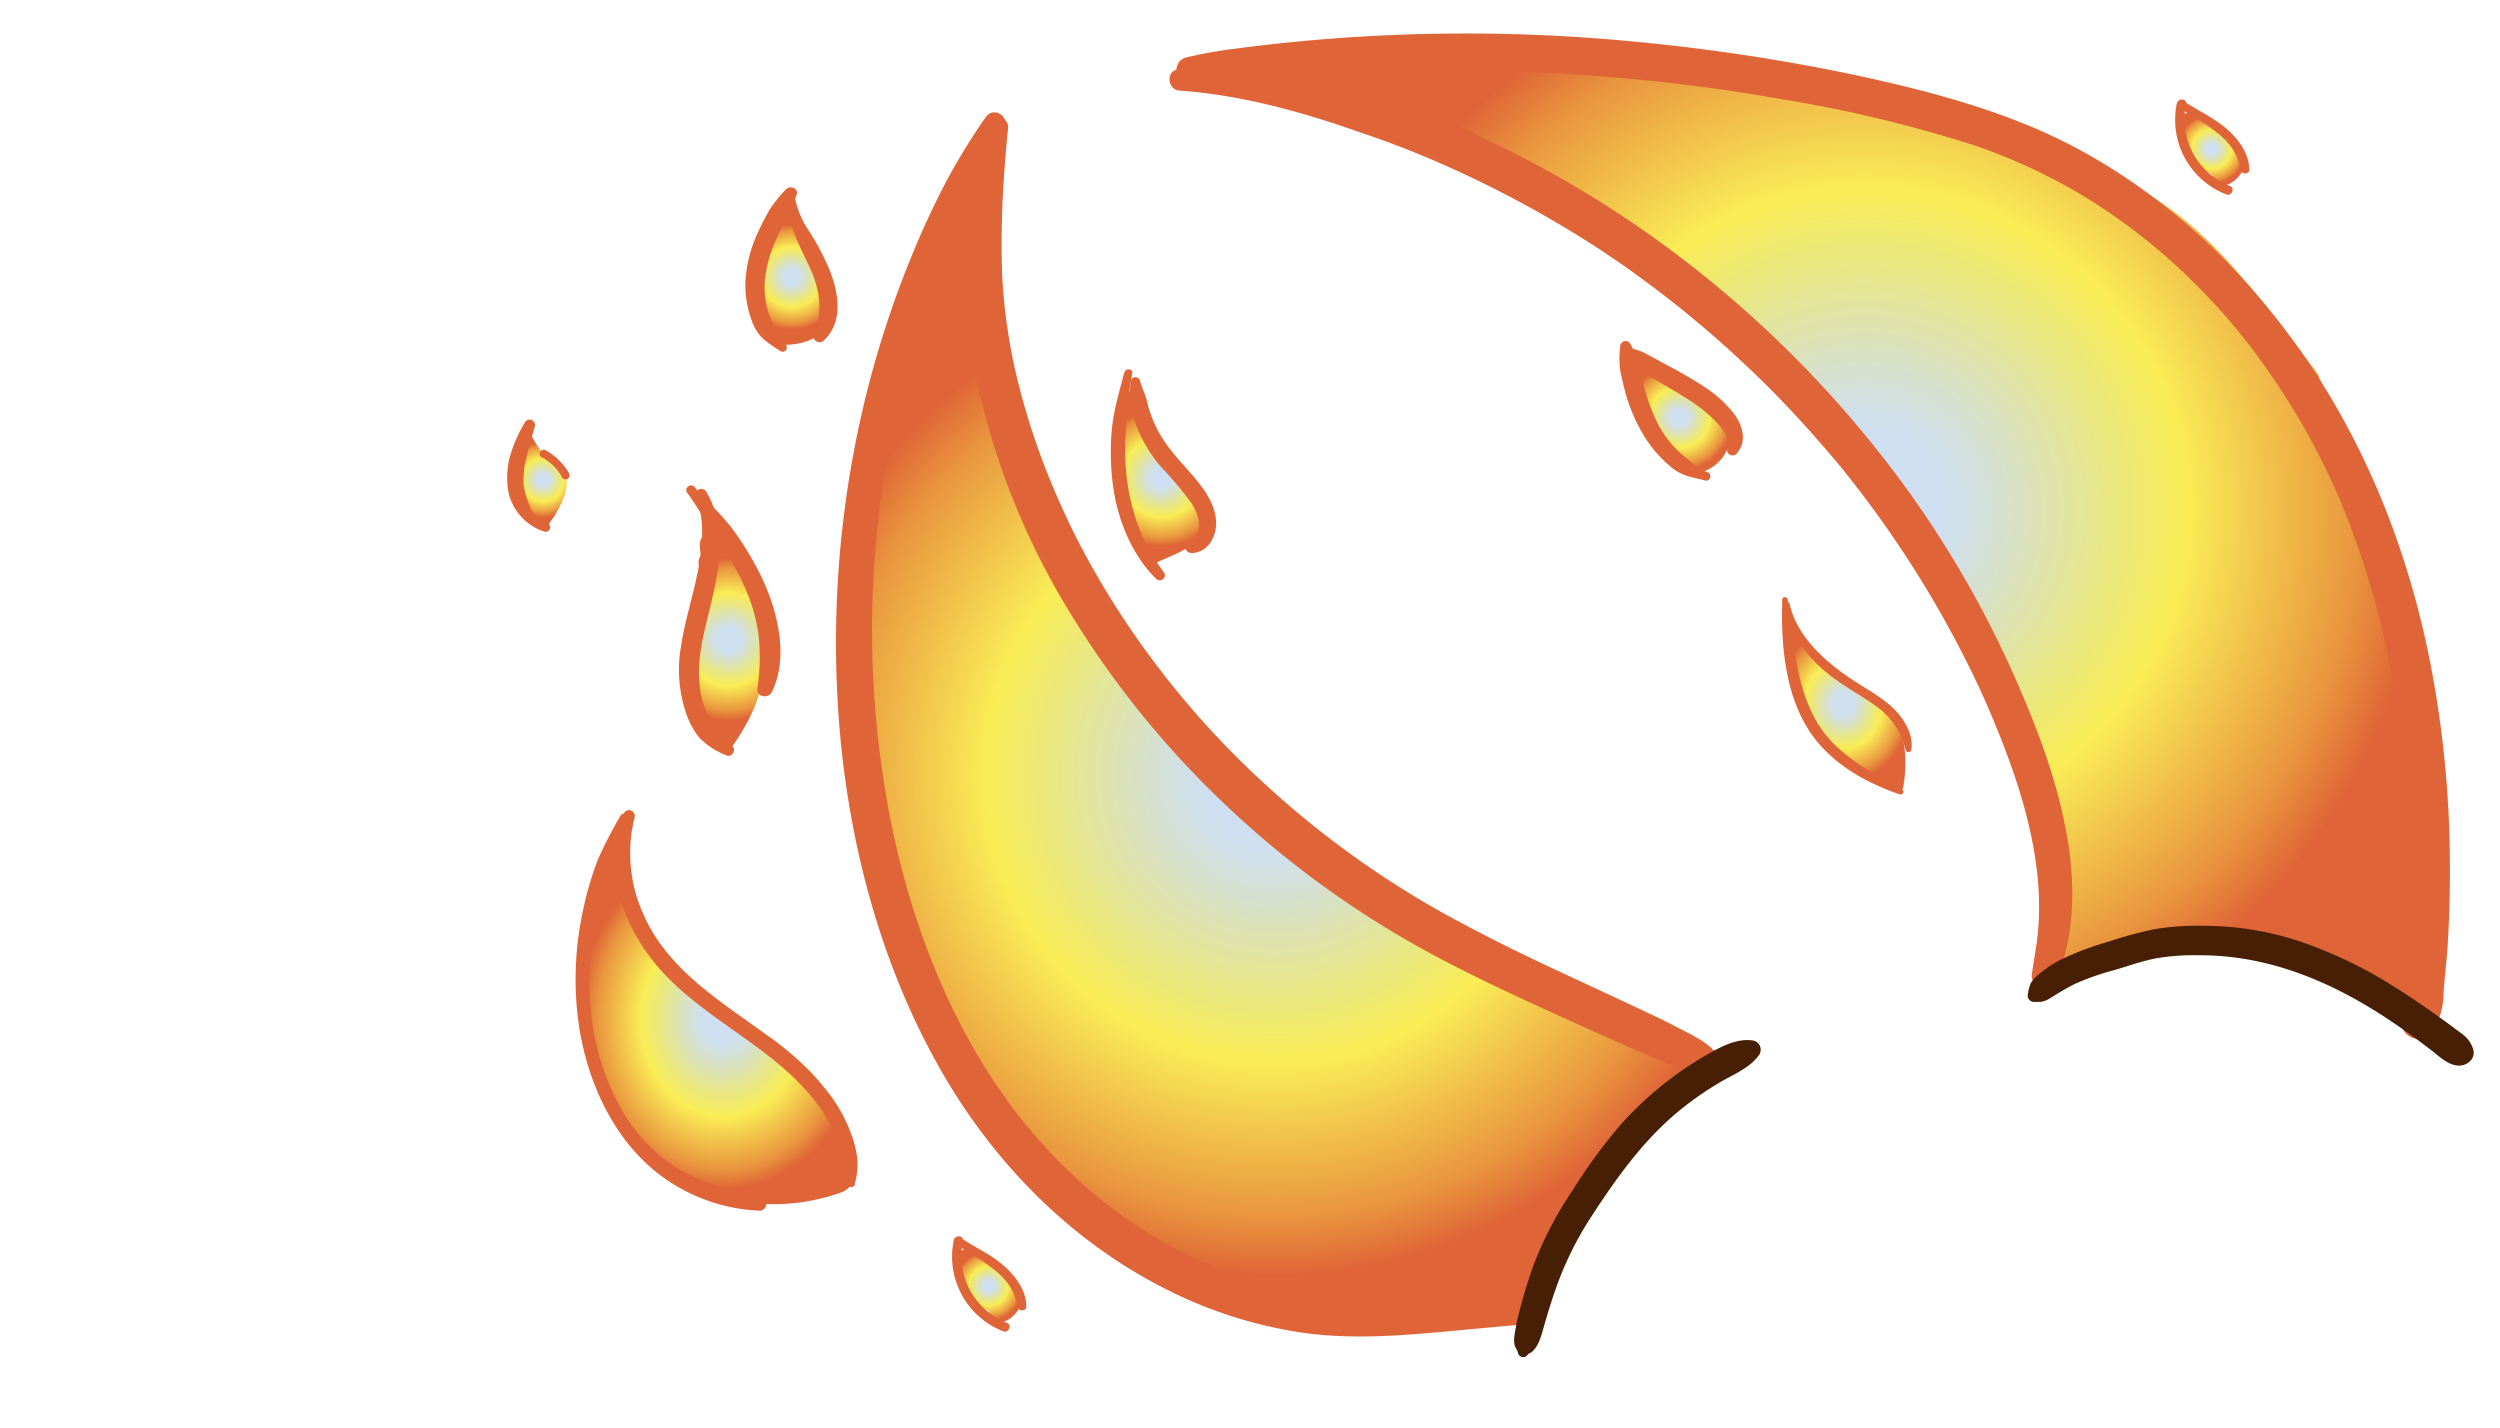 <svg xmlns="http://www.w3.org/2000/svg" xmlns:xlink="http://www.w3.org/1999/xlink" viewBox="0 0 464 265"><defs><style>.cls-1{isolation:isolate;}.cls-2{fill:url(#Degradado_sin_nombre_9);}.cls-3{fill:url(#Degradado_sin_nombre_9-2);}.cls-4{fill:url(#Degradado_sin_nombre_9-3);}.cls-5{fill:url(#Degradado_sin_nombre_9-4);}.cls-6{fill:url(#Degradado_sin_nombre_9-5);}.cls-7{fill:url(#Degradado_sin_nombre_9-6);}.cls-8{fill:url(#Degradado_sin_nombre_9-7);}.cls-9{fill:url(#Degradado_sin_nombre_9-8);}.cls-10{fill:url(#Degradado_sin_nombre_9-9);}.cls-11{fill:url(#Degradado_sin_nombre_9-10);}.cls-12{fill:#df6437;}.cls-13{fill:#471f05;}.cls-14{fill:url(#Degradado_sin_nombre_9-12);}.cls-15{fill:none;mix-blend-mode:multiply;opacity:0.4;}</style><radialGradient id="Degradado_sin_nombre_9" cx="135.24" cy="118.67" r="15.17" gradientUnits="userSpaceOnUse"><stop offset="0.13" stop-color="#cedff1"/><stop offset="0.17" stop-color="#d0e0e9"/><stop offset="0.24" stop-color="#d6e0d1"/><stop offset="0.33" stop-color="#dee3ad"/><stop offset="0.44" stop-color="#e9e780"/><stop offset="0.56" stop-color="#f8ec57"/><stop offset="0.57" stop-color="#f9ec56"/><stop offset="0.87" stop-color="#e9963e"/><stop offset="0.99" stop-color="#df6437"/></radialGradient><radialGradient id="Degradado_sin_nombre_9-2" cx="100.73" cy="89.04" r="7" xlink:href="#Degradado_sin_nombre_9"/><radialGradient id="Degradado_sin_nombre_9-3" cx="146.97" cy="51.39" r="9.84" xlink:href="#Degradado_sin_nombre_9"/><radialGradient id="Degradado_sin_nombre_9-4" cx="215.54" cy="88.68" r="12.83" xlink:href="#Degradado_sin_nombre_9"/><radialGradient id="Degradado_sin_nombre_9-5" cx="311.71" cy="77.5" r="9.97" xlink:href="#Degradado_sin_nombre_9"/><radialGradient id="Degradado_sin_nombre_9-6" cx="410.48" cy="27.69" r="6.44" xlink:href="#Degradado_sin_nombre_9"/><radialGradient id="Degradado_sin_nombre_9-7" cx="342.48" cy="109.99" r="29.35" gradientTransform="translate(194.86 76.84) scale(0.43 0.49)" xlink:href="#Degradado_sin_nombre_9"/><radialGradient id="Degradado_sin_nombre_9-8" cx="118.97" cy="177.95" r="42.66" gradientTransform="translate(59.28 55.59) scale(0.63 0.75)" xlink:href="#Degradado_sin_nombre_9"/><radialGradient id="Degradado_sin_nombre_9-9" cx="236.51" cy="143.78" r="94" xlink:href="#Degradado_sin_nombre_9"/><radialGradient id="Degradado_sin_nombre_9-10" cx="346.01" cy="94.58" r="104.98" xlink:href="#Degradado_sin_nombre_9"/><radialGradient id="Degradado_sin_nombre_9-12" cx="183.48" cy="238.69" r="6.44" xlink:href="#Degradado_sin_nombre_9"/></defs><g class="cls-1"><g id="Layer_2" data-name="Layer 2"><g id="Variacion_B" data-name="Variacion B"><g id="AssetsF4"><g id="HornF4"><g id="Capa_38" data-name="Capa 38"><path class="cls-2" d="M141.62,118.67a1.7,1.7,0,0,0-.75-1.18c-.31-1.82-.9-3.65-1.32-5.35-1.11-4.38-2.22-8.82-4.67-12.67a2.78,2.78,0,0,0-5,1.71c0,.65.13,1.28.21,1.92a2.14,2.14,0,0,0-.41,1.67q.75,4.68,1.72,9.31a2.56,2.56,0,0,0-.55,1,38.82,38.82,0,0,0-1.11,5.52,17.4,17.4,0,0,0,.3,13.16,2.8,2.8,0,0,0,1.34,1.41c0,.28.1.56.16.83a2,2,0,0,0,1.47,1.57c-.1,1.42,2.16,2.11,3,.82C140.16,132.42,142.88,126,141.62,118.67Z"/><path class="cls-3" d="M104.86,88.23c-.4-.76-1.35-1.25-2-1.79a21.6,21.6,0,0,1-4.24-5.61c-.66-1.14-2.77-.61-2.33.82.3,1,.57,1.94.84,2.92a1.19,1.19,0,0,0-.83,1A15.41,15.41,0,0,0,98,94.43a1.35,1.35,0,0,0,.25.28c.08.26.17.51.27.78a1.54,1.54,0,0,0,2,1.73.56.56,0,0,0,1,.45C103.1,95.78,106.2,90.78,104.86,88.23Z"/><path class="cls-4" d="M152.68,56.37c-.61-6-1.69-12-5.45-16.91-1.26-1.65-3.39.18-3.14,1.78.06.38.11.75.15,1.13A1.79,1.79,0,0,0,143,44c-.1.69-.2,1.38-.28,2.06a2.41,2.41,0,0,0-1.28,1.72,13,13,0,0,0-.3,3,44.66,44.66,0,0,0,.15,8.17,2.71,2.71,0,0,0,2.18,2.34l0,.09a2.83,2.83,0,0,0,.37.76A1.19,1.19,0,0,0,144.8,64c2.11.07,5.31-.26,6.94-1.82S152.89,58.47,152.68,56.37Z"/><path class="cls-5" d="M223.72,95.74,220,90.3a1.92,1.92,0,0,0-1.54-.91,1.09,1.09,0,0,0-.14-.23c-.16-.19-.31-.39-.46-.59l-.19-.28a2.6,2.6,0,0,0-.35-.44c-.62-.85-1.27-1.76-1.95-2.63A21.37,21.37,0,0,1,212.33,75a2.51,2.51,0,0,0-4.92-.47c-1,3.55,0,7,.62,10.57a2.21,2.21,0,0,1,.05.25c-.38,2.41.06,5.14.21,7.4a2.37,2.37,0,0,0,.9,1.8l2.36,6.84a2.67,2.67,0,0,0,.8,1.2,1.55,1.55,0,0,0,2.18,1.9c2.31-1.2,7.44-2.77,8.45-5.5a2.46,2.46,0,0,0,.15-.53A1.82,1.82,0,0,0,223.72,95.74Z"/><path class="cls-6" d="M320.61,79a2,2,0,0,0-.72-1c-4.7-3.51-9.31-7.15-14.16-10.44a2.46,2.46,0,0,0-3.55,1.6L302,70.53a1.82,1.82,0,0,0,1.7,2.15,34.88,34.88,0,0,0,4,7.49c1.37,2.06,2.65,4.69,4.71,6.16a5.37,5.37,0,0,0,1.89.89,1.15,1.15,0,0,0,1.34.47c3.43-1,5.38-3.83,5.71-7.29A1.46,1.46,0,0,0,320.61,79Z"/><path class="cls-7" d="M416.14,28.74a2.08,2.08,0,0,0-.88-.79,4.81,4.81,0,0,0-1.77-2.12c-.53-.64-1.08-1.26-1.66-1.85a1.76,1.76,0,0,0-1.92-.5c-1-.75-1.91-1.5-2.85-2.27-1.31-1.06-3.39.94-2.4,2.3l0,0a1.62,1.62,0,0,0,.14,1.55C406,27,407.05,29,408.05,31a1.58,1.58,0,0,0,1.78.93c.23.18.47.33.71.5l.12.34a2.26,2.26,0,0,0,1.5,1.28.72.72,0,0,0,.83.35C415.11,33.91,417.57,31,416.14,28.74Z"/><path class="cls-8" d="M352.49,134.76a1.11,1.11,0,0,0-.87-.81,4.22,4.22,0,0,0-1-1.13,7.58,7.58,0,0,0-1-1.5,1.66,1.66,0,0,0-1.64-.71l-1.19-1.13a1.08,1.08,0,0,0-1.33-.21l-.68-.51a1.44,1.44,0,0,0-.6-.83,30.35,30.35,0,0,1-6.18-4.8c-.47-.58-.94-1.16-1.42-1.72a1,1,0,0,0-.69-.37,10.27,10.27,0,0,1-2.1-3.86c-.11-.4-.22-.79-.32-1.18-.47-1.78-2.8-.8-2.38,1,.08.31.16.61.25.9.27,1,.56,2,.86,3a1.45,1.45,0,0,0-.06,1.19l1.59,4.81a22.32,22.32,0,0,0,1.13,3.44,1.45,1.45,0,0,0,.7.74,1.45,1.45,0,0,0-.18,1.84,21.86,21.86,0,0,0,3.38,4.18,1.23,1.23,0,0,0,.78.36l1.17,2a1.08,1.08,0,0,0,1.47.51c.52.78,1,1.55,1.45,2.16a1.27,1.27,0,0,0,1.07.53,1,1,0,0,0,1.27,0c.26.32.53.64.82,1a4.73,4.73,0,0,0,.49.53,1,1,0,0,0,1,.29l1.2,1.06a1.16,1.16,0,0,0,1.19.2,1.11,1.11,0,0,0,1,.55c.36.68,1.38.8,1.56-.18a23.69,23.69,0,0,0,.39-4.09A19.91,19.91,0,0,0,352.49,134.76Z"/><path class="cls-9" d="M158.45,217c-1.4-5.23-2.77-11.31-5.83-15.54-3.32-4.6-8.24-7.41-12.59-10.34-4.63-3.12-9.41-6-13.8-9.63a17.9,17.9,0,0,1-5.44-6.48c-1.31-2.86-2.3-5.65-4-8.21a2.65,2.65,0,0,0-1.77-1.19,65.75,65.75,0,0,1,1.66-7.5c.81-2.86-2.59-4.24-3.63-1.58a60,60,0,0,0-3.9,21.71,4,4,0,0,0-.08,1.71c.3,5.31-.17,10.57,1.22,15.73a36.93,36.93,0,0,0,5.09,11.17c3,7.49,10,12.69,16.37,14.8a37.79,37.79,0,0,0,24.56-.4A3.64,3.64,0,0,0,158.45,217Z"/><path class="cls-10" d="M284,242.31c2.26-7.56,6.59-19.51,11.77-25.51a146.6,146.6,0,0,1,12-11.66c2.78-2.55,5.77-6.08,9.41-7.58a8,8,0,0,0-6.25-3.13c-1-.06-2-.07-3-.05-2.8-3.34-7.56-4.9-11.36-6.74-4.5-2.18-9-4.29-13.55-6.41-8.59-4-17.08-8.29-25.27-13.09C243.06,159.5,229.55,150,218.31,137a143.74,143.74,0,0,1-24.82-40.85,189.94,189.94,0,0,1-8.34-27.21,61.7,61.7,0,0,1-1.23-14.79c0-5.32.15-9.42-3.38-13.72a3.19,3.19,0,0,0-4.42-.5C170.27,45,170.47,53,170.29,60.25a14.44,14.44,0,0,0-1.9-.31,11.15,11.15,0,0,0-2.24,0c-.8,5.91-3.05,12-4.52,17.42-2.46,9.06-4.85,18.1-3.92,27.57a1.61,1.61,0,0,1-1.23,1.84c.38,20.75,3.1,41.3,11.77,60.58q1,2.31,2.16,4.57c0,.29,0,.58.07.88.14,1,.33,2.1.54,3.15h0s0,.05,0,.08c2.52,12.35,9.81,24.05,16.81,34.31a108.92,108.92,0,0,0,15.51,18.3,1.75,1.75,0,0,1,1.53.25c9.18,5.94,20.78,9,31.17,12.06,8.83,2.61,18,4.67,27.15,4.84a52.54,52.54,0,0,0,6.09-2.43c4.62-.28,9.07-1.5,12.33-4.62.39-.37.06,4,.41,3.54A8.92,8.92,0,0,0,284,242.31Z"/><path class="cls-11" d="M380.73,164.41c0,.64-.7,6.76-.2,4.27-.88,4.44-.85,8.6.82,12.3,5-3.61,11.31-4.43,17.34-5.13a73,73,0,0,1,24.82,1.48,89.64,89.64,0,0,1,18.59,6.79c1.71.82,3.65,1.73,5.49,2.83a18.39,18.39,0,0,0,1.93-1.13,19.22,19.22,0,0,0,1.81-1,2.29,2.29,0,0,1,0-.65c.33-3.3.67-6.6,1.07-9.89-.64-4.26-.66-8.62-1-13-.14-1.56-.25-3.11-.36-4.67-2.31-7.63-2.41-15.83-2.66-23.74,0-1,0-2,0-3-.44-2-.88-3.91-1.33-5.87-1.13-4.92-2.72-10.82-1.22-15.88q-.61-2.73-1.13-5.48c-2.57-6.68-5.43-13.25-8.2-19.85a1.84,1.84,0,0,1-.12-.94c-2.09-3.84-4.15-7.7-5.92-11.68a2,2,0,0,1-.16-.63c-1.61-2.13-3.23-4.25-4.84-6.35-5.57-7.26-11.12-14.56-18-20.66-7.46-6.62-16.15-11-25.56-14.27a248.46,248.46,0,0,0-50.53-11.37c-10.66-3.12-21.36-6-32.13-8.66-21.84-.94-43.68-.32-65.5.73a14,14,0,0,0-1.1,4.31,18.52,18.52,0,0,0,.34,5.38l2,.56a2,2,0,0,1,1.4-.38c7.33.94,14.21,3.38,21.2,5.64s14.42,3.87,21,7.51a2,2,0,0,1,0,3.6c1.48.71,3.11,1.17,4.53,2,.76.44,1.51.91,2.25,1.4l3.69.85a1.74,1.74,0,0,1,2.69-.35q1.78,1.5,3.54,3.05a1.76,1.76,0,0,1,1.21.46l2.8,2.36A23.48,23.48,0,0,1,304,48.55c3.8,1.41,7.25,3.3,9.44,6.8a2.2,2.2,0,0,1,.34,1.18,45,45,0,0,1,6.61,7.18c.59.75,1.15,1.51,1.7,2.28,1,.77,2.08,1.56,3.08,2.38.38.36,1.92,1.73,2.21,2,1.35,1.26,2.67,2.54,4,3.85q3.63,3.68,7,7.57a195.84,195.84,0,0,1,12.27,15.7c.23.36,1.68,2.48,1.7,2.52q1.33,2,2.63,4c2,3.16,4,6.37,5.87,9.6,3.62,6.19,7.12,12.47,10.35,18.87,1.61,3.21,3.15,6.45,4.56,9.76a45.7,45.7,0,0,1,3.22,9.38,62,62,0,0,1,1.79,9.37C380.66,161,380.75,164,380.73,164.41Z"/><path class="cls-11" d="M429,186.91a22.83,22.83,0,0,0,4.58,1.71Q431.31,187.71,429,186.91Z"/></g><g id="Capa_37" data-name="Capa 37"><path class="cls-12" d="M317.67,194.88c.31-.19.27.24.11-.19,0-.15-.41-.4-.53-.51a11.73,11.73,0,0,0-1.64-1.18c-1-.61-2-1.16-3.08-1.69-1.92-1-3.84-2-5.79-2.89q-5.92-2.82-11.87-5.56c-7.59-3.52-15.18-7.05-22.58-11a174.6,174.6,0,0,1-37-25.86,164.35,164.35,0,0,1-28.21-33.42q-3-4.73-5.68-9.66c-1.85-3.44-3.08-6-4.67-9.55a133.12,133.12,0,0,1-7.41-21A104.83,104.83,0,0,1,186,51.12a181.1,181.1,0,0,1,.62-22c.12-1.75.27-3.5.48-5.24.29-2.42-3.23-2.83-4-.75a59.33,59.33,0,0,0-3.35,11.12,74.44,74.44,0,0,0-1,11.92,113.06,113.06,0,0,0,2.35,23.57,137.45,137.45,0,0,0,17.36,43.76,173.1,173.1,0,0,0,29.49,36.35,178,178,0,0,0,38.74,27.74c7.65,4.08,15.53,7.7,23.43,11.28,4.1,1.86,8.2,3.71,12.32,5.52,2.11.93,4.24,1.81,6.37,2.69a26.17,26.17,0,0,0,6.81,2.14c1.24.15,2.54.31,3.33-.93a2.38,2.38,0,0,0,.29-1.77c-.06-.28-1-2-1.55-1.67Z"/><path class="cls-12" d="M182.92,21.79a114.21,114.21,0,0,0-8,13.24q-3.49,6.84-6.33,14A184.27,184.27,0,0,0,159.66,78,191.58,191.58,0,0,0,156.18,139c2.16,20.23,7.76,40.36,17.64,58.21,9.51,17.19,23.41,31.91,40.85,41.15a82.44,82.44,0,0,0,27.13,9c11,1.54,22,.16,33-.83l8.7-.79a3.73,3.73,0,1,0-.33-7.45l-17.42,1.55a125.73,125.73,0,0,1-16.23.76l-1.58-.08-1-.07c-.08,0-.74-.06-.19,0-1.18-.1-2.36-.25-3.54-.41q-3.33-.48-6.6-1.25t-6.66-1.9a62.76,62.76,0,0,1-5.94-2.29c-16.95-7.4-30.68-20-40.6-35.55-10.28-16.12-16.48-35.17-19.35-53.89a181.87,181.87,0,0,1,.29-58.3A189,189,0,0,1,171.69,58c1.58-4.66,3.36-9.23,5.27-13.76s4.13-8.82,6.15-13.26c1.06-2.33,2.18-4.62,3.34-6.9s-1.95-4.56-3.53-2.29Z"/><path class="cls-12" d="M381.28,182.14c2.37-4.42,3.07-9.53,3.31-14.5A61.65,61.65,0,0,0,383.21,153c-1.73-8.79-4.93-17.3-8.48-25.51A193.08,193.08,0,0,0,350.65,86.4a206,206,0,0,0-33.18-34.24,201.8,201.8,0,0,0-40.21-25.61,176.94,176.94,0,0,0-22.52-9c-9.17-3-18.9-5.2-28.56-5.24a53.69,53.69,0,0,0-7.6.59c-2.27.32-1.85,3.77.32,3.92,10,.69,19.74,3.16,29.2,6.26,1.85.61,3.67,1.26,5.51,1.89l2.65.92,1.22.45c.41.15,0,0,0,0,.35.12.7.26,1.05.39q5.33,2,10.51,4.34A204.17,204.17,0,0,1,289.53,41.7q4.89,2.89,9.61,6.08l2.31,1.58.37.26.37.26,1.37,1q2.26,1.64,4.49,3.33a201.18,201.18,0,0,1,17.53,15.07q4.17,4,8.09,8.26,1.9,2.06,3.75,4.17c.61.7,1.22,1.4,1.82,2.11l.48.57c.4.48-.28-.33.12.14l1,1.15a199.25,199.25,0,0,1,24.89,38.59c1.72,3.51,3,6.35,4.53,10.06,1.67,4.05,3.22,8.17,4.52,12.36,2.69,8.7,4.38,17.9,3.39,27-.26,2.39-.73,4.77-1.06,7.14s3.18,3.25,4.22,1.31Z"/><path class="cls-12" d="M220.63,15.56c6.18-.19,12.33-1,18.5-1.44s12.36-.68,18.54-.87c12.26-.37,24.56-.13,36.8.72a344.25,344.25,0,0,1,36.06,4.41,247.43,247.43,0,0,1,35.34,8.41c19.26,6.4,35.4,18,48.47,33.38,1.28,1.51,2.82,3.45,4.22,5.32s2.87,3.94,4.22,6a128.51,128.51,0,0,1,7.42,12.61A124.31,124.31,0,0,1,436.36,98a157,157,0,0,1,5.18,16.41,181.17,181.17,0,0,1,5.22,33.71q.57,8.75.42,17.51c-.09,5.73-.54,11.44-.76,17.17,0,1.08.08,2.16.07,3.25,0,.27,0,.54,0,.81s-.11.81,0,.24a3.75,3.75,0,0,1-.44,1.25c-1.56,2.87,2.21,6,4.59,3.55a9.91,9.91,0,0,0,2.37-3.83,15.72,15.72,0,0,0,.53-4c.18-2.72.57-5.78.76-8.79q.54-9,.36-18a196.41,196.41,0,0,0-3.89-35.69c-4.4-21.5-13-42.25-26.24-59.85-12.15-16.19-28-29.82-46.7-37.88C366.38,19,354.25,16,342.1,13.47a365,365,0,0,0-37.78-5.65,325.86,325.86,0,0,0-75,1.21,81.3,81.3,0,0,0-9.18,1.64c-2.65.67-2.33,5,.53,4.89Z"/><path class="cls-12" d="M135.78,138.47c-1.59-.92-2.41-2.46-3.39-4a15.93,15.93,0,0,1-2.06-4.59c-1.08-4.11-.57-8.35.34-12.43,1.92-8.55,5.21-17.85.47-26.09a1,1,0,0,0-1.9.85c1.62,4.4,1.16,9.4.27,13.9-.94,4.72-2.45,9.3-3.15,14.07a25.08,25.08,0,0,0,1,12.25,14.12,14.12,0,0,0,2.59,4.66,15.2,15.2,0,0,0,4.87,3.12c1,.51,2-1.19,1-1.77Z"/><path class="cls-12" d="M127.6,91.53c2,2.73,3.58,5.76,5.53,8.55a54.25,54.25,0,0,1,5,8.66,33.3,33.3,0,0,1,2.67,9.22,39.69,39.69,0,0,1-.22,9.8c-.19,1.66,2.06,2,2.71.61,3.05-6.35,1.15-14.35-1.57-20.46a55.64,55.64,0,0,0-5.38-9.19c-2.16-3.06-5-5.47-7.39-8.29a.88.88,0,0,0-1.38,1.1Z"/><path class="cls-12" d="M158.62,219.77a13.52,13.52,0,0,0,.54-4.29,19.43,19.43,0,0,0-1-4.51,28.89,28.89,0,0,0-3.9-7.49,52,52,0,0,0-11.91-11.35c-8.72-6.36-18.54-12.24-23-22.58a27.38,27.38,0,0,1-1.56-17.88,1.07,1.07,0,0,0-2-.72c-4.64,10.1.29,22.12,7.4,29.71,7.58,8.1,18,12.81,25.61,20.83a36.43,36.43,0,0,1,5.71,7.81,19.63,19.63,0,0,1,1.83,4.54,22.23,22.23,0,0,1,.52,2.58,21,21,0,0,1,.49,3.21.67.67,0,0,0,1.33.14Z"/><path class="cls-12" d="M115.23,151.31a74.72,74.72,0,0,0-4.31,8.34,61.43,61.43,0,0,0-2.75,9.5,60.15,60.15,0,0,0-1,19c1.18,11,5.95,22.54,14.84,29.55a32.88,32.88,0,0,0,19,7c1.24,0,1.78-1.9.46-2.26-5.56-1.5-11.23-2.72-16.15-5.87A30.89,30.89,0,0,1,115,205.26c-5.59-10.19-6.65-22.07-4.83-33.4a65.45,65.45,0,0,1,2.64-10.6,84.76,84.76,0,0,1,3.36-9.57c.28-.59-.63-.93-.93-.38Z"/><path class="cls-12" d="M145.82,63.92a6,6,0,0,1-1.92-2.86c-.42-1-.92-2-1.26-3a15.48,15.48,0,0,1-.62-6.59A24.65,24.65,0,0,1,144.26,44c.59-1.28,1.29-2.48,1.93-3.72s1.07-2.67,1.62-4-1.16-2-2-1.07a24.44,24.44,0,0,0-3.07,3.86c-.76,1.35-1.47,2.74-2.11,4.16A24.84,24.84,0,0,0,138.36,52a18.82,18.82,0,0,0,1.18,7.54,8.47,8.47,0,0,0,2,3.25,23.78,23.78,0,0,0,3.32,2.37.77.77,0,0,0,.93-1.22Z"/><path class="cls-12" d="M145.77,35.88c.13,5,2.43,9.33,4.49,13.71,1.85,3.92,2.6,8.3.74,12.37a1.17,1.17,0,0,0,1.82,1.31c3.87-3.52,2.81-9.19,1-13.52A48.55,48.55,0,0,0,150.24,43a16.15,16.15,0,0,1-2.86-7.41c-.08-1.06-1.64-.78-1.61.25Z"/><path class="cls-12" d="M101.6,97.14a4.9,4.9,0,0,1-3.13-2.85,17.26,17.26,0,0,1-1.27-4.16A15.93,15.93,0,0,1,97.69,85c.4-1.94,1-3.85,1.54-5.75a1,1,0,0,0-1.87-.74,26.11,26.11,0,0,0-2.77,6.4,15.72,15.72,0,0,0-.24,6.37A10,10,0,0,0,101,98.66c1,.31,1.61-1.16.61-1.52Z"/><path class="cls-12" d="M100.76,85l.06,0,.14.09a2.9,2.9,0,0,1,.29.19,5.44,5.44,0,0,1,.55.39c.18.14.36.28.53.43l.26.24.12.11c-.13-.12,0,0,0,0a9.47,9.47,0,0,1,.88,1c.14.19.28.38.41.58l.17.27c-.09-.15,0,0,0,.06l.09.16a.8.8,0,0,0,1,.41.79.79,0,0,0,.41-1,11.42,11.42,0,0,0-4.44-4.39.74.74,0,0,0-1,.41.78.78,0,0,0,.4,1Z"/><path class="cls-12" d="M353.11,146.6c-6.32-3.57-12.92-6.79-16.43-13.53s-3.82-14.49-4.9-21.84c-.08-.53-.95-.53-1,0-.23,7.73.36,16.25,4.23,23.13,3.75,6.69,10.53,10.65,17.58,13.08.51.17,1-.58.48-.87Z"/><path class="cls-12" d="M331.44,112.13a21.41,21.41,0,0,0,3,7.85,26.47,26.47,0,0,0,6.42,6.25c2.54,1.85,5.36,3.31,7.86,5.22a13.45,13.45,0,0,1,4.93,7.69.56.56,0,0,0,1.1,0c.39-2.66-1.14-5.37-2.91-7.23-2.18-2.29-5-3.77-7.63-5.48-5.14-3.35-10.69-8.1-12.06-14.37-.1-.46-.82-.36-.73.11Z"/><path class="cls-12" d="M316.94,87.65a7.77,7.77,0,0,1-2.87-1.74c-.82-.72-1.72-1.35-2.51-2.1a19.45,19.45,0,0,1-4-5.44A34.74,34.74,0,0,1,305,71.22c-.32-1.25-.55-2.52-.85-3.78a25.16,25.16,0,0,0-1.56-3.62,1,1,0,0,0-1.86.29,19.86,19.86,0,0,0-.08,4.29c.27,1.47.63,2.95,1,4.4A31.81,31.81,0,0,0,305,80.68a22.81,22.81,0,0,0,4.77,5.68A9.2,9.2,0,0,0,313,88.3c1.17.34,2.37.61,3.55.89.88.21,1.25-1.25.4-1.54Z"/><path class="cls-12" d="M301,65.61c1.21,2.15,3.72,3.31,5.75,4.56S311,72.64,313,73.93a29.28,29.28,0,0,1,5.08,3.92c1.21,1.21,3.11,3.25,2.59,5.15a1,1,0,0,0,1.8,1c1.72-2,1-4.87-.39-6.86a21.3,21.3,0,0,0-5.55-5.2,75.17,75.17,0,0,0-6.81-4c-1.24-.67-2.47-1.36-3.72-2a9.24,9.24,0,0,0-4.15-1.37c-.52,0-1.14.51-.81,1.09Z"/><path class="cls-12" d="M208.65,69.17c-.93,3.64-2,7.13-2.33,10.9a47.25,47.25,0,0,0,.33,10.63c.9,6,3.48,12.34,7.86,16.65A.92.92,0,0,0,216,106.2a36.18,36.18,0,0,1-4.44-7.76,39.51,39.51,0,0,1-2.28-8.63,44.42,44.42,0,0,1-.31-10,72,72,0,0,1,1.18-10.48c.2-.93-1.23-1.08-1.45-.18Z"/><path class="cls-12" d="M209.93,70.7a15,15,0,0,0-.16,4.43,26.68,26.68,0,0,0,1.31,4.3,26.41,26.41,0,0,0,4.6,7.45,60.42,60.42,0,0,1,5.58,6.7c1.35,2.13,2.3,5.6-.69,6.87-1.31.56-.54,2.25.68,2.2,3.07-.13,4.64-3.26,4.45-6-.23-3.38-2.5-6.29-4.65-8.75s-4.43-4.83-6-7.74a22.39,22.39,0,0,1-1.89-4.56c-.23-.82-.39-1.65-.67-2.45a17.81,17.81,0,0,1-.89-2.44c-.19-.89-1.58-1-1.66,0Z"/><path class="cls-12" d="M413.86,34.52a13.33,13.33,0,0,1-8.14-15.16c.25-1.07-1.44-1.24-1.69-.19a14.83,14.83,0,0,0,9.19,16.92c1,.37,1.67-1.2.64-1.57Z"/><path class="cls-12" d="M404.71,20.12c2.41,1.65,5,3,7.27,4.91a13,13,0,0,1,2.54,2.84,9.41,9.41,0,0,1,1.3,3.64c.17.87,1.64.95,1.65,0,0-2.89-1.91-5.55-4-7.41-2.33-2.12-5.28-3.44-7.9-5.14-.8-.52-1.71.64-.91,1.19Z"/><path class="cls-13" d="M283.56,251.39l.37-.39-1.05.38c2.5.11,3.27-3.85,3.81-5.69.66-2.25,1.34-4.49,2.13-6.69a61.66,61.66,0,0,1,6.5-13.15c5-7.7,10.33-15.13,17.7-20.78a61.8,61.8,0,0,1,6.11-4.14c2.51-1.49,5.71-2.72,7.41-5.2a1.76,1.76,0,0,0-1-2.58c-3.08-.57-6.14,1.13-8.71,2.59a63.93,63.93,0,0,0-5.52,3.55A65.36,65.36,0,0,0,301,208.5a101.12,101.12,0,0,0-9.21,12.55,68.16,68.16,0,0,0-6.94,13.17c-1,2.67-1.84,5.4-2.58,8.16-.35,1.3-.7,2.59-.92,3.92a17.34,17.34,0,0,0-.34,2.37,4.37,4.37,0,0,0,.11,1c.1.46.54.94.6,1.36a1,1,0,0,0,1.83.39Z"/><path class="cls-13" d="M377.78,186c.44-.11.85,0,1.29-.11a4.74,4.74,0,0,0,1.54-.69c.46-.28.91-.58,1.38-.85,1.07-.63,2.15-1.27,3.28-1.81a46.67,46.67,0,0,1,7-2.45c2.58-.75,5.12-1.66,7.76-2.2a41.27,41.27,0,0,1,8-.59c11.42-.08,22,3.8,31.7,9.65,2.7,1.63,5.31,3.39,7.86,5.24q1.88,1.36,3.72,2.78c1.44,1.1,2.78,2.5,4.64,2.78s3.76-1.3,3-3.23a5.37,5.37,0,0,0-1.58-2.3c-.59-.49-1.23-.94-1.85-1.39q-1.85-1.4-3.74-2.73c-2.58-1.83-5.22-3.61-7.91-5.27a81.6,81.6,0,0,0-16.71-8,56.71,56.71,0,0,0-17.94-3,49.45,49.45,0,0,0-9.34.62,73.89,73.89,0,0,0-8.4,2.28,56.31,56.31,0,0,0-8.79,3.28,19.11,19.11,0,0,0-3.68,2.34,9.06,9.06,0,0,0-2,1.94,6.68,6.68,0,0,0-.61,2.1,1.19,1.19,0,0,0,1.36,1.55Z"/><path class="cls-14" d="M189.14,239.74a2.08,2.08,0,0,0-.88-.79,4.81,4.81,0,0,0-1.77-2.12c-.53-.64-1.08-1.26-1.66-1.85a1.76,1.76,0,0,0-1.92-.5c-.95-.75-1.91-1.5-2.85-2.27-1.31-1.06-3.39.94-2.4,2.3l0,0a1.62,1.62,0,0,0,.14,1.55C179,238,180.05,240,181.05,242a1.58,1.58,0,0,0,1.78.93c.23.18.47.33.71.5l.12.34a2.26,2.26,0,0,0,1.5,1.28.72.72,0,0,0,.83.35C188.11,244.91,190.57,242,189.14,239.74Z"/><path class="cls-12" d="M186.86,245.52a13.33,13.33,0,0,1-8.14-15.16c.25-1.07-1.44-1.24-1.69-.19a14.83,14.83,0,0,0,9.19,16.92c1,.37,1.67-1.2.64-1.57Z"/><path class="cls-12" d="M177.71,231.12c2.41,1.65,5,3,7.27,4.91a13,13,0,0,1,2.54,2.84,9.41,9.41,0,0,1,1.3,3.64c.17.87,1.64,1,1.65,0,.05-2.89-1.91-5.55-3.95-7.41-2.33-2.12-5.28-3.44-7.9-5.14-.8-.52-1.71.64-.91,1.19Z"/></g></g></g></g><g id="Layer_102" data-name="Layer 102"><g id="Cuerno"><rect class="cls-15" width="464" height="265"/></g></g></g></g></svg>
